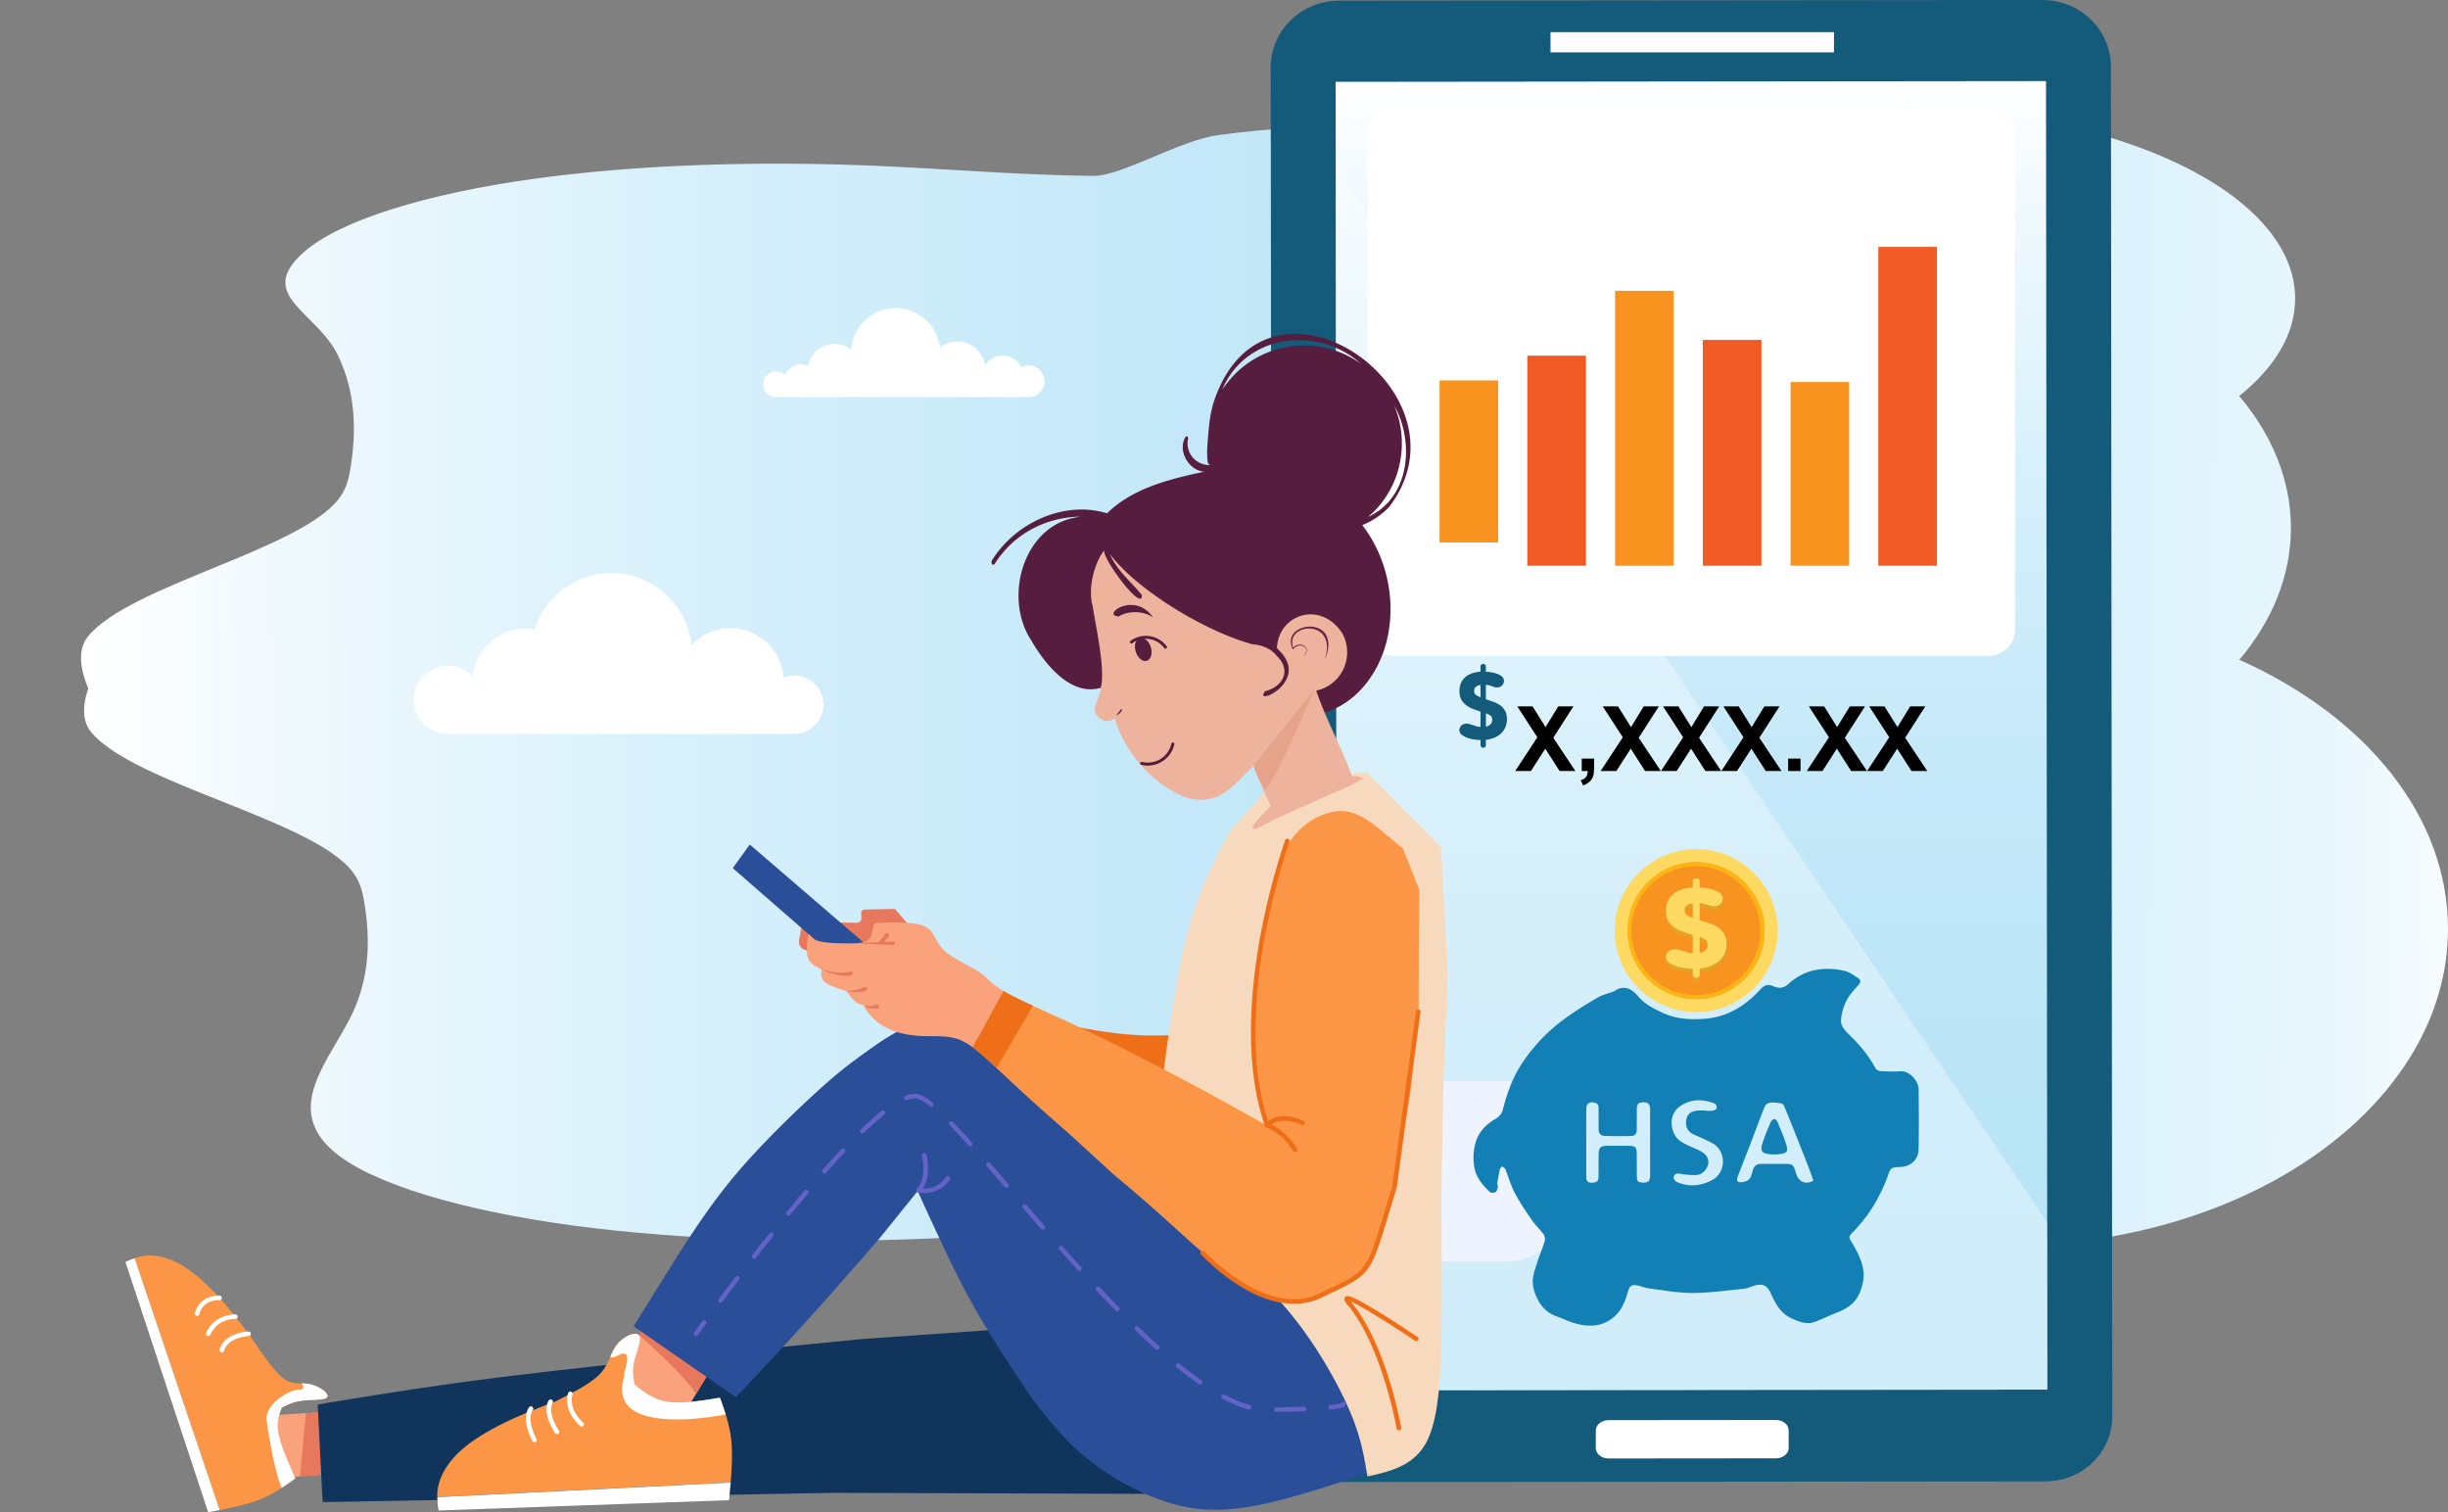 <svg width="272" height="168" viewBox="0 0 272 168" fill="none" xmlns="http://www.w3.org/2000/svg">
    <rect x="0" y="0" width="272" height="168" fill="#808080" stroke="none"/>
    <g clip-path="url(#9zjpwi8p0a)">
        <path d="M248.818 73.305c3.644-4.325 5.727-9.322 5.727-14.645 0-5.324-2.087-10.334-5.742-14.662 3.945-3.168 6.212-6.87 6.212-10.823 0-11.711-19.88-21.204-44.403-21.204s-44.403 9.493-44.403 21.204c0 3.766 2.057 7.303 5.662 10.369-3.899 4.431-6.132 9.599-6.132 15.116 0 9.65 6.837 18.228 17.438 23.673-6.01 5.839-9.562 13.053-9.562 20.862 0 19.445 22.024 35.208 49.192 35.208 27.169 0 49.193-15.763 49.193-35.208 0-12.607-9.262-23.671-23.182-29.89z" fill="url(#7xzhqlsshb)"/>
        <path d="M230.655 51.123c-1.059 5.702-3.872 7.123-8.657 9.387-8.907 4.212 2.835 7.506 10.409 12.142 2.165 1.325-2.052 2.705-5.365 3.592-1.844.494-3.995.913-5.318 1.536-1.323.623 2.019 3.22 2.019 3.22H12.473s-5.445-6.91-2.7-10.287c4.597-5.655 23.422-9.582 27.835-15.251.913-1.172 1.168-2.379 1.357-3.58.641-4.087.546-8.198-1.342-12.251-2.341-5.03-9.309-6.75-3.912-11.572 4.063-3.63 13.906-6.576 25.63-8.196 11.723-1.62 25.17-1.988 37.985-1.44 8.078.344 16.01 1.04 24.168 1.118 3.125.03 9.526-3.935 13.859-4.53 11.354-1.559 24.634-1.302 35.202.682 4.06.763 7.777 1.659 10.922 2.744 4.062 1.402 35.47 1.112 40.039 2.37 10.602 2.92-21.388 10.776-8.725 12.86 0 0 20.454 3.514 17.864 17.456z" fill="url(#gpq8dddjvc)"/>
        <path d="M232.603 70.992H12.953S7.29 77.96 10.145 81.365c4.779 5.701 24.349 9.663 28.938 15.378.949 1.18 1.215 2.398 1.41 3.609.667 4.121.569 8.265-1.394 12.353-2.434 5.071-7.677 10.326-2.066 15.188 4.225 3.66 14.458 6.629 26.647 8.264 12.189 1.634 26.168 2.004 39.491 1.452 8.399-.347 16.645-1.048 25.128-1.127 3.249-.031 7.902.446 12.406 1.046 11.809 1.573 25.613 1.315 36.6-.687 4.22-.769 8.085-1.672 11.355-2.767 4.223-1.413 7.311-3.104 12.062-4.372 11.022-2.944-8.352-2.958 4.813-5.06" fill="url(#6bd80xqeqd)"/>
        <path d="M230.789 91.653c6.124-10.425-3.342-24.45-11.743-28.554-2.351-1.149 17.021 8.757 13.576 7.861" fill="url(#34clvutmhe)"/>
        <path d="M88.23 75.052c-.405 0-.807.076-1.185.224a5.876 5.876 0 0 0-1.182-3.158 5.892 5.892 0 0 0-6.099-2.16 5.895 5.895 0 0 0-2.912 1.707 8.931 8.931 0 0 0-2.599-5.396 8.961 8.961 0 0 0-11.247-1.106 8.94 8.94 0 0 0-3.603 4.785 5.875 5.875 0 0 0-4.571 1.076 5.858 5.858 0 0 0-2.315 4.078 3.808 3.808 0 0 0-3.427-1.09 3.81 3.81 0 0 0-2.808 2.243 3.796 3.796 0 0 0 1.678 4.832c.55.3 1.167.46 1.795.464h38.479c.863 0 1.691-.342 2.302-.952a3.247 3.247 0 0 0-2.302-5.547h-.003zM114.301 40.61c-.284 0-.564.069-.815.2a2.308 2.308 0 0 0-1.95-1.301 2.316 2.316 0 0 0-2.086 1.072 3.084 3.084 0 0 0-1.939-2.427 3.098 3.098 0 0 0-3.072.484 4.934 4.934 0 0 0-1.659-3.177 4.954 4.954 0 0 0-6.687.155 4.935 4.935 0 0 0-1.51 3.25 2.964 2.964 0 0 0-4.788 1.81 1.825 1.825 0 0 0-2.538 1.009 1.433 1.433 0 0 0-2.451 1.033 1.427 1.427 0 0 0 1.259 1.39v.012H114.3a1.76 1.76 0 0 0 1.758-1.755 1.76 1.76 0 0 0-1.758-1.755z" fill="#fff"/>
        <path d="m148.757 164.658 78.538-.074c4.092-.004 7.405-3.241 7.402-7.23l-.148-149.948c-.004-4.094-3.412-7.41-7.612-7.406l-78.146.073c-4.2.004-7.602 3.326-7.598 7.42l.148 149.949c.004 3.989 3.324 7.219 7.416 7.216z" fill="#145A7B"/>
        <path d="m227.335 9.01-78.933.082.153 145.383 78.933-.083-.153-145.383z" fill="url(#xakdqu3y0f)"/>
        <path d="M203.773 3.57h-31.494v2.244h31.494V3.57zM178.723 162.041l18.611-.018c.777 0 1.407-.518 1.407-1.157v-1.946c0-.638-.632-1.155-1.411-1.154l-18.611.017c-.778 0-1.41.519-1.407 1.157v1.946c.005.639.633 1.155 1.411 1.155z" fill="#fff"/>
        <path opacity=".34" d="m148.423 18.723 79.029 117.094.015 18.568-78.932.089-.112-135.751z" fill="#fff"/>
        <path d="M167.371 126.627h-14.925v7.026h14.925v-7.026z" stroke="#EDF3FF" stroke-width="13.04" stroke-linecap="round" stroke-linejoin="round"/>
        <path d="m39.894 156.746-.833 6.767a.108.108 0 0 1-.032.063.108.108 0 0 1-.064.028l-.862.065-4.768.361-2.413.182a.108.108 0 0 1-.065-.016.106.106 0 0 1-.041-.054l-2.258-6.659a.102.102 0 0 1 .045-.123.106.106 0 0 1 .046-.014l5.341-.344 3.8-.244 1.994-.129a.113.113 0 0 1 .083.033.108.108 0 0 1 .027.084z" fill="#FAA27B"/>
        <path d="m38.103 163.667-4.768.361.655-7.026 3.8-.244.313 6.909z" fill="#E7785D"/>
        <path d="m130.135 165.845-6.236-18.961a.104.104 0 0 0-.107-.071l-27.976 1.953h-.004c-6.844.676-13.69 1.349-20.083 2.011-6.394.661-12.335 1.299-17.37 1.903a419.256 419.256 0 0 0-12.843 1.728 678.437 678.437 0 0 0-10.125 1.621.104.104 0 0 0-.087.109l.534 10.651c0 .027.012.053.032.072.02.018.046.029.074.028l56.674-1.03 37.418.123a.11.11 0 0 0 .085-.043.11.11 0 0 0 .019-.046.098.098 0 0 0-.005-.048zm-6.328-18.824-.082.005-.025-.077.107.072zm-88.383 9.217.087-.109.005.093-.093.016zm.514 10.446h.103l.004.099-.107-.099zm93.999-.771-.045-.136h.145l-.1.136z" fill="#10345C"/>
        <path d="m102.042 104.003-2.573-2.981a.107.107 0 0 0-.036-.026.097.097 0 0 0-.044-.01l-3.127.066c-.264-.026-.574.089-.582.341l.036.635a.492.492 0 0 1-.148.357.5.5 0 0 1-.36.143l-.23-.006c-.76-.015-1.488-.026-2.15-.026-.52 0-1 .006-1.426.023-.427.017-.794.04-1.094.077-.52.064-.837.167-1.034.309-.196.141-.27.323-.309.543-.01.059-.018.121-.026.184a3.802 3.802 0 0 1-.077.434 2.764 2.764 0 0 0-.083.578c0 .386.168.762.865.957.346.087.7.141 1.057.161.418.032.892.043 1.391.043.617 0 1.278-.018 1.93-.039l.69-.025.647-.022c.974-.033 1.832-.051 2.63-.059l.28.279a.1.1 0 0 0 .056.028c.02.003.043 0 .062-.009l.62-.307c.494 0 .974-.005 1.452-.006a.104.104 0 0 0 .059-.019.104.104 0 0 0 .039-.049.109.109 0 0 0 .003-.062.104.104 0 0 0-.032-.053l-.403-.366 1.877-.93a.114.114 0 0 0 .039-.03.095.095 0 0 0 .02-.043.094.094 0 0 0 0-.047.105.105 0 0 0-.019-.043z" fill="#E7785D"/>
        <path d="M98.18 106.717a.104.104 0 0 1-.094.069l-4.521.219a.106.106 0 0 1-.074-.026L81.49 96.512a.104.104 0 0 1-.016-.14l1.77-2.449a.104.104 0 0 1 .154-.019l14.752 12.699a.108.108 0 0 1 .033.052.108.108 0 0 1-.002.062z" fill="#2A4F98"/>
        <path d="m82.458 146.44-2.205 3.633-2.9 4.778-1.342 2.211a.084.084 0 0 1-.025.028.089.089 0 0 1-.034.017l-4.857 1.492a.106.106 0 0 1-.078-.007.106.106 0 0 1-.05-.06l-2.25-6.554a.102.102 0 0 1 .012-.089l2.28-3.569 1.76-2.754.772-1.209a.104.104 0 0 1 .111-.046l8.74 1.974c.017.003.031.011.044.021a.102.102 0 0 1 .038.087.1.1 0 0 1-.016.047z" fill="#FAA27B"/>
        <path d="M137.018 114.313a.119.119 0 0 0-.011-.042.122.122 0 0 0-.027-.033.12.12 0 0 0-.081-.022c-2.499.378-4.991.754-7.758.821a34.633 34.633 0 0 1-3.673-.099c-2.169-.176-4.537-.57-7.007-1.077-2.47-.507-5.039-1.123-7.616-1.742a.106.106 0 0 0-.068.004.104.104 0 0 0-.062.112.1.1 0 0 0 .031.06l6.119 6.258a.086.086 0 0 0 .027.02l10.85 5.718a.099.099 0 0 0 .027.01l9.888 2.086a.11.11 0 0 0 .048-.001.089.089 0 0 0 .043-.022.097.097 0 0 0 .028-.038.113.113 0 0 0 .008-.048l-.766-11.965zm-.089.11-.113.017-.007-.113.12.096zm-26.131-2.1.099-.176.253.258-.352-.082zm6.194 6.064.014.007.011.012-.025-.019zm10.823 5.708.015.003.012.006-.027-.009zm9.762 2.196-.008-.138.134.028-.126.11z" fill="#EF6F18"/>
        <path d="m80.253 150.073-2.9 4.778c-1.352-2.034-4.94-5.289-6.348-6.531l1.76-2.754 7.488 4.507z" fill="#E7785D"/>
        <path d="M133.67 136.008h-.03l.058.015-.028-.015z" fill="#2A4F98"/>
        <path d="M157.339 157.012c-.334-3.22-4.016-7.877-7.655-12.49l-7.255-8.901a.102.102 0 0 0-.086-.039l-8.671.427.028.017-.059-.015h.031c-1.058-.634-2.116-1.267-3.286-2.041a57.702 57.702 0 0 1-4.025-2.912 118.583 118.583 0 0 1-5.166-4.341 154.927 154.927 0 0 1-6.927-6.536c-1.571-1.56-3.086-3.068-4.571-4.264-1.485-1.195-2.942-2.081-4.391-2.393a5.965 5.965 0 0 0-1.289-.135c-2.849 0-5.56 1.893-7.49 3.271-1.117.797-1.986 1.433-2.877 2.145-.89.712-1.8 1.496-2.997 2.588a127.862 127.862 0 0 0-4.204 4.021c-1.528 1.53-3.1 3.191-4.477 4.804-2.753 3.227-4.723 6.262-6.688 9.292l-4.834 7.759a.102.102 0 0 0-.014.076c.005.026.02.05.043.065l11.226 7.778c.02.015.045.021.07.018a.102.102 0 0 0 .065-.033c2.733-2.917 5.466-5.838 8.12-8.774 2.655-2.936 5.22-5.89 7.79-8.845l4.217-5.227a371.54 371.54 0 0 0 3.331 7.197 111.77 111.77 0 0 0 1.791 3.583 81.096 81.096 0 0 0 2.075 3.72c1.532 2.581 3.416 5.422 5.299 8.26l.003.005c.941 1.238 1.886 2.478 2.953 3.692a27.471 27.471 0 0 0 3.703 3.53 29.022 29.022 0 0 0 4.906 3.089c1.777.888 3.643 1.584 5.442 1.965.547.116 1.099.205 1.654.265.648.071 1.298.106 1.949.105 2.264 0 4.443-.407 6.62-.939 3.306-.811 6.614-1.913 9.917-3.013a.18.18 0 0 0 .021-.008c2.821-1.636 5.733-3.315 5.733-6.271a4.812 4.812 0 0 0-.025-.495zm-5.814 6.578.009-.005.011-.004-.02.009z" fill="#2A4F98"/>
        <path d="m160.836 107.59-.248-4.628-.471-8.774a.1.1 0 0 0-.03-.068l-8.241-8.3a.102.102 0 0 0-.093-.03l-9.876 1.277c-.03.005-.529-.41-1.645 1.173-1.104 1.566-3.121 3.218-3.997 4.87a67.512 67.512 0 0 0-2.359 4.875 38.518 38.518 0 0 0-1.732 4.91 46.808 46.808 0 0 0-.458 1.773 69.863 69.863 0 0 0-.709 3.341c-.064.333-.127.675-.191 1.025-.244 1.356-.49 2.856-.725 4.408-.16 1.061-.313 2.147-.46 3.227-.019.152-.04.302-.058.454a170.662 170.662 0 0 0-.493 4.091c-.144 1.329-.26 2.582-.34 3.692a51.847 51.847 0 0 0-.149 3.783c0 2.112.166 3.579.334 5.037a.095.095 0 0 0 .014.041.09.09 0 0 0 .029.032l8.98 6.384c1.135 1.107 2.27 2.212 3.39 3.403a43.846 43.846 0 0 1 3.309 3.931 49.175 49.175 0 0 1 3.073 4.725c.936 1.63 1.751 3.25 2.351 4.677a24.87 24.87 0 0 1 1.259 3.796c.277 1.137.447 2.179.617 3.223a.11.11 0 0 0 .044.07.103.103 0 0 0 .04.015.1.1 0 0 0 .042-.001c1.277-.293 2.57-.593 3.714-1.166 1.144-.574 2.145-1.423 2.833-2.823.683-1.388 1.058-3.316 1.273-5.501.216-2.186.264-4.628.294-7.041.056-4.839.022-9.611-.011-14.381l.166-8.8.082-4.345.013-.325.201-5.087.183-4.604.075-1.888v-.01l-.03-.461zm-.898-13.323-.027-.028-.003-.04.03.068zm-8.15-8.272-.053.01-.039-.04.092.03zm-22.73 47.636.039.026c0 .016.004.032.005.047l-.044-.073zm22.936 30.192.109-.025.017.109-.126-.084z" fill="#F7DABD"/>
        <path d="m111.492 110.097-.1.184-3.198 5.899-.101.185c-.579-.425-1.161-.759-1.776-.955a5.898 5.898 0 0 0-1.234-.235 8.901 8.901 0 0 0-.435-.03c-.386-.02-.778-.021-1.172-.022-.394-.001-.794 0-1.188-.022a11.574 11.574 0 0 1-2.237-.331 7.595 7.595 0 0 1-1.476-.538 6.174 6.174 0 0 1-1.275-.852 6.844 6.844 0 0 1-.8-.821 3.517 3.517 0 0 1-.385-.548 1.931 1.931 0 0 1-.138-.315c-.322-.087-.66-.186-.989-.454a3.5 3.5 0 0 1-.497-.521c-.157-.195-.31-.411-.46-.617-.95-.294-1.93-.598-2.391-1.008-.303-.268-.385-.58-.385-.891.003-.168.02-.335.05-.501-.605-.278-1.243-.587-1.503-1.22-.112-.273-.154-.603-.154-.963 0-.494.077-1.042.15-1.576v-.009a.103.103 0 0 1 .026-.054.099.099 0 0 1 .05-.032.104.104 0 0 1 .061.001.11.11 0 0 1 .05.035c.125.161.249.321.479.462.23.141.564.258 1.116.335.118.016.245.031.38.044.71.067 1.65.085 2.683.085.39-.002.78-.034 1.164-.095.482-.074.792-.373 1-.814l.264-1.078c.086-.356.495-.294.536-.294.646-.017 1.293-.035 1.91-.035.581 0 1.136.017 1.636.062.307.027.611.073.912.139.255.053.502.137.736.25.186.092.356.213.504.358.285.278.471.621.661.972.112.206.226.418.365.629.147.226.319.435.511.624.254.242.53.46.823.652.537.356 1.157.694 1.745 1.013.258.139.51.277.745.411.235.133.452.262.639.387.183.122.358.254.526.396.152.131.291.26.431.392.249.24.51.466.783.679.306.231.626.444.958.637z" fill="#FAA27B"/>
        <path d="m157.687 98.828-1.796-4.535a.102.102 0 0 0-.03-.042l-3.325-2.733-.009-.006c-.479-.313-.962-.632-1.481-.886a4.842 4.842 0 0 0-1.69-.502 4.44 4.44 0 0 0-.707-.007c-.789.058-1.676.33-2.537.806a7.864 7.864 0 0 0-2.37 2.014c-.677.862-1.198 1.908-1.646 3.146-.448 1.238-.823 2.669-1.198 4.298a74.533 74.533 0 0 0-1.065 5.436 44.632 44.632 0 0 0-.538 6.192c-.054 4.201.606 8.569 1.276 12.93l-6.674-3.708-.049-.025c-2.128-1.127-4.255-2.254-6.348-3.336a224.562 224.562 0 0 0-6.122-3.069c-.815-.39-1.617-.762-2.395-1.124-.778-.362-1.528-.702-2.24-1.027-.588-.268-1.149-.528-1.677-.769l-.311-.142c-.411-.193-.802-.375-1.167-.55a48.188 48.188 0 0 1-.946-.464 23.193 23.193 0 0 1-1.043-.562l-.11-.064-.1.183-3.198 5.9-.101.184.019.015c.029.02.059.042.086.064.559.417 1.12.917 1.71 1.459.271.248.551.508.837.774l.923.863a271.844 271.844 0 0 0 2.345 2.176c1.505 1.376 3.163 2.827 4.819 4.278l4.886 4.473h.005l.021.02a188.501 188.501 0 0 1 6.268 5.437l.634.575.695.631c1.288 1.167 2.715 2.438 4.152 3.576 1.437 1.138 2.88 2.143 4.207 2.777.533.258 1.087.468 1.657.628a8.625 8.625 0 0 0 2.321.322c1.347 0 2.516-.317 3.526-.642.951-.307 1.771-.621 2.504-1.083.733-.462 1.377-1.069 1.976-1.961.599-.891 1.143-2.045 1.626-3.3.482-1.268.894-2.56 1.234-3.873.666-2.531.99-4.725 1.314-6.913l.912-5.667v-.007l.861-9.026v-.009l.021-7.633.046-5.452a.133.133 0 0 0-.008-.04zm-1.98-4.433-.01-.025.031.042-.021-.017zm1.778 4.493v-.023l.006.04-.006-.017zM70.517 153.837l-.03-.023.038.062a.894.894 0 0 0-.008-.039z" fill="#FA9646"/>
        <path d="M81.277 160.267a13.9 13.9 0 0 0-.485-2.587c-.051-.18-.103-.357-.158-.533-.19-.607-.4-1.191-.61-1.773a.107.107 0 0 0-.045-.055.105.105 0 0 0-.07-.013c-1.592.255-3.173.508-4.525.508a7.875 7.875 0 0 1-1.227-.087 5.702 5.702 0 0 1-.563-.118c-1.243-.331-2.155-1.041-3.08-1.771a.894.894 0 0 1 .008.039l-.037-.062.03.023c-.094-.464-.185-.923-.185-1.453.002-.359.043-.718.122-1.068.073-.332.185-.696.294-1.056.105-.341.21-.679.274-.974.042-.172.066-.347.07-.523 0-.165-.031-.308-.113-.411a.43.43 0 0 0-.235-.148.712.712 0 0 0-.184-.021c-.577 0-1.497.545-2.043 1.249-.302.392-.496.839-.697 1.297l-.017.04c-.108.245-.218.494-.346.743a5.256 5.256 0 0 1-.498.786 4.071 4.071 0 0 1-.298.348c-1.036 1.089-3.002 2.078-4.996 3.079l-.033.014c-.91.347-1.819.694-2.73 1.066-.913.372-1.823.768-2.734 1.21-.92.442-1.817.932-2.687 1.467-.852.528-1.637 1.095-2.288 1.684a9.312 9.312 0 0 0-1.565 1.807 6.611 6.611 0 0 0-.83 1.756 5.333 5.333 0 0 0-.21 1.516v.187c0-.026.011-.052.03-.072a.105.105 0 0 1 .07-.032l.107-.005 32.178-1.604.108-.005h.005a.1.1 0 0 1 .055.016c.016.01.03.025.038.043.09-1.052.154-2.084.154-3.054.005-.503-.013-.989-.054-1.453zm-1.334-4.753c-.028.005-.06.009-.085.015-.011-.027-.02-.056-.03-.082l.115.067zM35.41 154.143a3.849 3.849 0 0 0-1.007-.368 4.698 4.698 0 0 0-.87-.075h-.068a4.8 4.8 0 0 1-.904-.073 2.421 2.421 0 0 1-.505-.16 2.822 2.822 0 0 1-.54-.316c-1.077-.795-2.396-2.757-3.731-4.744v-.004a121.168 121.168 0 0 0-1.634-2.12 39.701 39.701 0 0 0-1.763-2.084 27.252 27.252 0 0 0-1.966-1.966 14.595 14.595 0 0 0-2.053-1.564 8.432 8.432 0 0 0-1.973-.904 6.008 6.008 0 0 0-1.745-.277c-.482.001-.96.074-1.421.216-.103.03-.202.062-.3.098l.058.18a.11.11 0 0 1 .025-.009l9.328 27.616-.04.007.039.113.023.069.034-.007a51.707 51.707 0 0 0 1.755-.368c.947-.22 1.847-.47 2.645-.78a12.656 12.656 0 0 0 2.135-1.078c.126-.079.25-.158.373-.24.502-.327.975-.672 1.447-1.014a.09.09 0 0 0 .037-.053.093.093 0 0 0-.005-.064l-.009-.019a68.831 68.831 0 0 1-1.116-2.635c-.325-.834-.584-1.605-.706-2.253-.235-1.269.05-2.062.349-2.866a8.88 8.88 0 0 1 1.005-.469 5.36 5.36 0 0 1 1.314-.32c.343-.042.728-.059 1.1-.076.339-.015.668-.03.94-.062.146-.014.29-.042.43-.086.124-.041.222-.102.268-.19a.25.25 0 0 0 .029-.121c-.003-.307-.5-.685-.977-.934zm-2.77 9.995-.031.117-.01-.02-.022-.051.062-.046z" fill="#FA9646"/>
        <path d="M81.181 164.774c0 .037-.006.073-.008.11-.05.563-.104 1.131-.159 1.701a.102.102 0 0 1-.032.066.098.098 0 0 1-.069.028l-32.096 1.139a.1.1 0 0 1-.072-.024.1.1 0 0 1-.035-.066c-.053-.42-.106-.843-.118-1.284v-.007c0-.027.01-.052.03-.072a.105.105 0 0 1 .07-.032l.107-.005 32.178-1.604.108-.005h.004a.102.102 0 0 1 .054.014c.016.01.03.024.038.041z" fill="#fff"/>
        <path d="M81.193 164.818a.113.113 0 0 1-.02.065c0-.037.006-.073.009-.11a.092.092 0 0 1 .011.045zM14.088 140.344l.053-.117.027.081-.08.036z" fill="#fff"/>
        <path d="m24.407 167.77-.253.049-.94.179a.09.09 0 0 1-.066-.011.1.1 0 0 1-.043-.051l-9.144-27.65a.092.092 0 0 1 .003-.068.097.097 0 0 1 .05-.049c.234-.1.47-.202.715-.293l.227-.083 9.45 27.977z" fill="#fff"/>
        <path d="M140.8 125.288a.25.25 0 0 1-.147-.048.256.256 0 0 1-.094-.123c-2.355-6.725-1.619-15.007-.587-20.769 1.116-6.235 2.811-10.95 2.828-10.997a.255.255 0 0 1 .328-.152.258.258 0 0 1 .145.133.26.26 0 0 1 .008.195c-.017.046-1.699 4.728-2.808 10.921-1.02 5.701-1.75 13.886.568 20.504a.254.254 0 0 1-.156.325.272.272 0 0 1-.085.011zM143.763 144.857c-1.85 0-3.876-.661-5.995-1.971a22.374 22.374 0 0 1-4.316-3.509.255.255 0 0 1 .201-.424c.067.002.13.031.176.08.069.075 6.954 7.484 12.759 4.682.365-.176.706-.336 1.019-.487 4.243-2.022 4.243-2.022 6.176-8.413.263-.87.561-1.856.91-2.98l2.641-19.481a.256.256 0 0 1 .506.068l-2.644 19.507a.271.271 0 0 1-.009.041c-.353 1.13-.651 2.122-.916 2.997-1.979 6.544-2.039 6.625-6.444 8.726-.316.15-.653.31-1.016.486a6.958 6.958 0 0 1-3.048.678z" fill="#EF6F18"/>
        <path d="M143.884 127.997a.255.255 0 0 1-.219-.124c-1.242-2.062-2.921-2.591-2.939-2.596a.251.251 0 0 1-.168-.165.255.255 0 0 1 .038-.233c.052-.069 1.306-1.674 4.219-.349a.256.256 0 0 1 .142.142.249.249 0 0 1-.004.201.259.259 0 0 1-.25.149.257.257 0 0 1-.099-.028c-1.84-.836-2.888-.379-3.338-.049.619.287 1.848 1.027 2.836 2.665a.25.25 0 0 1-.013.285.25.25 0 0 1-.205.102zM155.433 158.918a.256.256 0 0 1-.251-.212c-.016-.091-1.626-9.166-5.462-13.741-.188-.223-.502-.597-.265-.859.186-.206.396-.439 4.337 2.023 1.861 1.163 3.696 2.396 3.715 2.408a.278.278 0 0 1 .07.071.254.254 0 0 1-.001.283.25.25 0 0 1-.071.07.24.24 0 0 1-.092.038.251.251 0 0 1-.191-.039c-2.856-1.92-6.029-3.89-7.138-4.355l.027.033c3.926 4.68 5.508 13.604 5.574 13.981a.254.254 0 0 1-.044.189.253.253 0 0 1-.164.104.332.332 0 0 1-.044.006z" fill="#EF6F18"/>
        <path d="M77.345 148.44a.26.26 0 0 1-.133-.037.26.26 0 0 1-.122-.237.254.254 0 0 1 .047-.13s.324-.453.9-1.241a.254.254 0 0 1 .165-.088.254.254 0 0 1 .247.389c-.574.785-.897 1.236-.897 1.237a.248.248 0 0 1-.09.078.249.249 0 0 1-.117.029zM141.819 156.872a.257.257 0 0 1-.184-.435.257.257 0 0 1 .18-.076c1.138-.015 2.168-.041 3.062-.075a.25.25 0 0 1 .098.016.256.256 0 0 1 .167.229.25.25 0 0 1-.016.098.246.246 0 0 1-.133.143.246.246 0 0 1-.096.023c-.898.035-1.932.059-3.075.077h-.003zm-3.034-.272a.26.26 0 0 1-.068-.009c-.89-.242-1.86-.64-2.88-1.185a.252.252 0 0 1-.116-.151.254.254 0 0 1 .166-.311.258.258 0 0 1 .191.012c.988.528 1.923.911 2.777 1.143a.253.253 0 0 1 .1.437.252.252 0 0 1-.167.064h-.003zm-5.44-2.781a.255.255 0 0 1-.146-.046 41.208 41.208 0 0 1-2.462-1.868.255.255 0 0 1 .138-.444.255.255 0 0 1 .185.049 41.86 41.86 0 0 0 2.432 1.846.253.253 0 0 1 .004.414.252.252 0 0 1-.151.049zm-4.778-3.859a.258.258 0 0 1-.172-.066 89.44 89.44 0 0 1-2.249-2.107.26.26 0 0 1-.081-.18.246.246 0 0 1 .018-.1.273.273 0 0 1 .054-.085.257.257 0 0 1 .365-.001 90.21 90.21 0 0 0 2.234 2.095.255.255 0 0 1-.172.444h.003zm-4.418-4.272a.257.257 0 0 1-.183-.077 148.6 148.6 0 0 1-2.127-2.224.252.252 0 0 1-.056-.085.247.247 0 0 1 .003-.199.246.246 0 0 1 .059-.083.245.245 0 0 1 .187-.069.258.258 0 0 1 .18.087c.728.777 1.442 1.526 2.12 2.217a.255.255 0 0 1-.183.433zm-44.084-.953a.263.263 0 0 1-.134-.037.26.26 0 0 1-.12-.24.255.255 0 0 1 .05-.13 258.43 258.43 0 0 1 1.852-2.453.268.268 0 0 1 .075-.066.283.283 0 0 1 .094-.032.277.277 0 0 1 .1.006.27.27 0 0 1 .089.044.25.25 0 0 1 .098.168.258.258 0 0 1-.05.189c-.614.805-1.234 1.629-1.849 2.449a.253.253 0 0 1-.205.102zm39.878-3.527a.25.25 0 0 1-.189-.084 239.56 239.56 0 0 1-2.053-2.288.254.254 0 0 1 .029-.352.259.259 0 0 1 .18-.064.26.26 0 0 1 .174.078c.721.813 1.391 1.56 2.048 2.284a.256.256 0 0 1 .044.274.253.253 0 0 1-.233.152zm-36.153-1.356a.257.257 0 0 1-.229-.142.255.255 0 0 1 .028-.268c.64-.822 1.28-1.635 1.902-2.414a.253.253 0 0 1 .172-.1.248.248 0 0 1 .193.053.252.252 0 0 1 .095.175.257.257 0 0 1-.06.19c-.62.777-1.26 1.588-1.899 2.408a.256.256 0 0 1-.202.098zm32.073-3.238a.252.252 0 0 1-.192-.087 690.5 690.5 0 0 1-2.015-2.322.254.254 0 0 1 .214-.414.263.263 0 0 1 .173.081 674.13 674.13 0 0 0 2.013 2.32.255.255 0 0 1-.193.422zm-28.242-1.559a.256.256 0 0 1-.197-.417 185.23 185.23 0 0 1 1.969-2.36.253.253 0 0 1 .353-.022.257.257 0 0 1 .036.351c-.634.748-1.293 1.54-1.963 2.355a.253.253 0 0 1-.198.092v.001zm24.22-3.088a.256.256 0 0 1-.193-.088 619.366 619.366 0 0 0-2.013-2.323.256.256 0 0 1-.063-.184.262.262 0 0 1 .174-.225.255.255 0 0 1 .195.014c.03.015.057.035.079.06.646.743 1.32 1.521 2.014 2.324a.259.259 0 0 1 .06.131.252.252 0 0 1-.115.25.25.25 0 0 1-.138.041zm-20.242-1.589a.254.254 0 0 1-.233-.151.253.253 0 0 1 .041-.273c.72-.811 1.419-1.576 2.076-2.273a.253.253 0 0 1 .278-.063.258.258 0 0 1 .142.135.25.25 0 0 1 .006.195.26.26 0 0 1-.054.085 92.586 92.586 0 0 0-2.065 2.262.255.255 0 0 1-.19.082v.001zm16.19-3.039a.263.263 0 0 1-.19-.084 85.073 85.073 0 0 0-2.083-2.249.259.259 0 0 1-.066-.289.254.254 0 0 1 .252-.157.254.254 0 0 1 .182.094c.61.631 1.293 1.371 2.096 2.262a.256.256 0 0 1 .039.281.25.25 0 0 1-.23.142zm-11.966-1.417c-.051 0-.101-.015-.143-.043a.257.257 0 0 1-.107-.265.256.256 0 0 1 .073-.13 33.99 33.99 0 0 1 2.312-2.056.259.259 0 0 1 .188-.055.257.257 0 0 1 .132.453A34.807 34.807 0 0 0 96 125.851a.25.25 0 0 1-.176.071h-.002zm7.646-2.952a.26.26 0 0 1-.162-.059c-.553-.451-.999-.73-1.321-.828-.301-.092-.705-.042-1.19.147a.256.256 0 0 1-.186-.476c.6-.235 1.111-.286 1.528-.16.393.121.882.422 1.495.922a.251.251 0 0 1 .085.129.256.256 0 0 1-.246.323l-.003.002zM147.839 156.607a.257.257 0 0 1-.252-.242.254.254 0 0 1 .225-.267c.644-.069.966-.138 1.124-.184.034-.009.068-.021.1-.033a.259.259 0 0 1 .303-.143.249.249 0 0 1 .105.059.287.287 0 0 1 .075.301c-.062.187-.23.352-1.652.507l-.028.002zm1.257-.438-.012-.31.012.31zM102.625 132.559a3.298 3.298 0 0 1-.636-.054.254.254 0 0 1-.189-.174.257.257 0 0 1 .057-.249c1.218-1.3.588-3.638.584-3.659a.255.255 0 0 1 .371-.284.254.254 0 0 1 .122.147c.027.099.608 2.25-.406 3.768.627.026 1.792-.109 2.567-1.271a.259.259 0 0 1 .352-.066.257.257 0 0 1 .074.349c-.854 1.279-2.134 1.493-2.896 1.493z" fill="#6363C6"/>
        <path d="M80.636 157.148c-2.095.391-6.078.947-8.843.162-3.908-1.111-2.345-4.214-2.437-4.535-.093-.322 1.15-3.121-.643-2.203-.483.247-.76.281-.906.198.006-.014.011-.027.018-.04.2-.458.394-.905.697-1.297.545-.704 1.465-1.249 2.042-1.249a.712.712 0 0 1 .184.021.43.43 0 0 1 .235.148c.082.103.114.246.114.411a2.495 2.495 0 0 1-.07.523c-.066.293-.17.633-.275.974-.11.359-.222.724-.294 1.056-.08.35-.12.709-.121 1.068 0 .528.09.989.184 1.453.924.73 1.836 1.44 3.079 1.771.186.049.374.088.563.118.407.061.817.09 1.228.087 1.351 0 2.93-.253 4.525-.508a.105.105 0 0 1 .07.013c.02.013.036.032.045.055.203.583.413 1.167.605 1.774zM59.38 160.236a.259.259 0 0 1-.227-.138c-1.352-2.605-.375-3.734-.333-3.781a.256.256 0 0 1 .381.339c-.017.021-.763.962.405 3.208a.252.252 0 0 1-.1.339.25.25 0 0 1-.126.033zM61.883 159.333a.242.242 0 0 1-.123-.031.25.25 0 0 1-.093-.086c-1.548-2.447-.726-3.579-.69-3.628a.255.255 0 0 1 .359-.053.253.253 0 0 1 .053.357c-.016.024-.614.954.712 3.051a.252.252 0 0 1 .034.193.267.267 0 0 1-.04.091.251.251 0 0 1-.211.106zM64.634 158.49a.255.255 0 0 1-.173-.067c-2.007-1.828-1.348-3.59-1.32-3.664a.255.255 0 0 1 .327-.134.255.255 0 0 1 .15.319c-.025.065-.546 1.523 1.188 3.102a.257.257 0 0 1 .066.281.254.254 0 0 1-.238.163zM21.905 146.206a.252.252 0 0 1-.253-.219.255.255 0 0 1 .006-.1c.537-2.078 2.726-1.945 2.748-1.943a.253.253 0 0 1 .237.272.255.255 0 0 1-.274.237c-.074-.006-1.787-.101-2.217 1.562a.256.256 0 0 1-.247.191zM23.146 148.438a.257.257 0 0 1-.214-.115.254.254 0 0 1-.021-.242c.933-2.126 3.224-2.053 3.247-2.053a.25.25 0 0 1 .178.082.252.252 0 0 1-.015.36.254.254 0 0 1-.184.067c-.08 0-1.968-.052-2.758 1.749a.257.257 0 0 1-.233.152zM24.648 150.246a.244.244 0 0 1-.076-.012.246.246 0 0 1-.15-.124.257.257 0 0 1-.018-.195c.583-1.864 3.096-1.981 3.203-1.985a.256.256 0 0 1 .197.428.259.259 0 0 1-.177.081c-.023 0-2.26.109-2.735 1.628a.256.256 0 0 1-.244.179zM36.385 155.079c0 .042-.01.084-.03.121-.045.088-.143.148-.267.19-.14.043-.284.072-.43.085-.27.032-.6.047-.94.063-.372.017-.757.033-1.1.075-.45.052-.89.159-1.314.32a9.24 9.24 0 0 0-1.005.469c-.299.805-.588 1.598-.349 2.866.12.646.378 1.419.706 2.253.327.835.72 1.733 1.116 2.635l.01.02a.093.093 0 0 1-.033.117c-.47.342-.945.686-1.447 1.014-.779-1.743-1.46-5.936-1.674-7.483-.245-1.774 2.452-3.427 3.617-3.427.578 0 .507-.347.287-.696.292-.002.583.023.87.075.351.076.69.2 1.007.369.478.247.976.625.976.934z" fill="#fff"/>
        <path d="M91.22 107.686a8.688 8.688 0 0 0 1.633.352c.272.031.546.041.819.031.263-.012.523-.056.775-.132h.005a.209.209 0 0 1 .086-.009c.029.002.057.01.083.024a.217.217 0 0 1 .12.215.222.222 0 0 1-.183.199c-.609.107-1.19.023-1.744-.108a8.227 8.227 0 0 1-.813-.248 9.015 9.015 0 0 1-.781-.324zM94.022 110.099c.349.003.697-.031 1.04-.101.167-.034.331-.079.493-.135.156-.054.308-.12.454-.198h.006a.21.21 0 0 1 .084-.027c.03-.003.06 0 .088.008a.23.23 0 0 1 .134.11.229.229 0 0 1 .014.173.231.231 0 0 1-.044.077.227.227 0 0 1-.07.053.223.223 0 0 1-.044.017 3.54 3.54 0 0 1-.548.113c-.181.022-.364.033-.546.031a4.988 4.988 0 0 1-1.061-.121zM95.98 111.69c.112.05.23.082.353.095.117.014.235.016.352.007.116-.01.231-.03.344-.058a2.91 2.91 0 0 0 .329-.106.225.225 0 0 1 .288.129.223.223 0 0 1-.194.302c-.132.01-.265.011-.397.005a2.427 2.427 0 0 1-.39-.053 1.974 1.974 0 0 1-.367-.121 1.248 1.248 0 0 1-.318-.2zM95.058 104.786l4.181-.176a.17.17 0 0 1 .074.011.2.2 0 0 1 .108.099.196.196 0 0 1 .006.147.189.189 0 0 1-.1.107.184.184 0 0 1-.072.018h-.016l-4.181-.176-.006-.001a.012.012 0 0 1-.005-.004.011.011 0 0 1-.003-.005.016.016 0 0 1-.001-.006c0-.004.001-.007.004-.01a.013.013 0 0 1 .01-.004z" fill="#E7785D"/>
        <path d="M97.912 104.914a.222.222 0 0 1-.22-.246.218.218 0 0 1 .048-.113l.655-.809a.221.221 0 0 1 .38.12.22.22 0 0 1-.037.157l-.655.808a.213.213 0 0 1-.076.061.209.209 0 0 1-.095.022z" fill="#E7785D"/>
        <path d="m114.757 111.737-4.014 6.94c-.286-.266-.566-.528-.837-.774-.588-.542-1.151-1.042-1.71-1.46-.028-.021-.059-.043-.085-.064l-.02-.014.101-.184 3.198-5.9.1-.183.11.064a27.38 27.38 0 0 0 1.043.562c.291.148.607.303.946.464.365.175.756.357 1.168.549z" fill="#EF6F18"/>
        <path d="M157.335 72.269a.73.73 0 1 0-.273-1.437.732.732 0 1 0 .273 1.437z" fill="#CEE2FD"/>
        <path fill-rule="evenodd" clip-rule="evenodd" d="M188.469 112.454c4.996 0 9.055-4.07 9.055-9.057s-4.059-9.055-9.055-9.055c-4.995 0-9.072 4.069-9.072 9.055 0 4.987 4.077 9.057 9.072 9.057z" fill="#FFDA62"/>
        <path fill-rule="evenodd" clip-rule="evenodd" d="M188.469 110.999c4.18 0 7.598-3.411 7.598-7.601 0-4.19-3.418-7.601-7.598-7.601-4.198 0-7.615 3.41-7.615 7.601 0 4.19 3.417 7.601 7.615 7.601z" fill="#F7931E"/>
        <path d="M188.087 108.039a6.817 6.817 0 0 1-.988-.087 5.336 5.336 0 0 1-.972-.242 2.766 2.766 0 0 1-.746-.399c-.19-.156-.293-.346-.293-.571a.593.593 0 0 1 .069-.294.67.67 0 0 1 .173-.276.89.89 0 0 1 .329-.208 1.17 1.17 0 0 1 .452-.087c.152-.001.303.017.451.052.138.052.277.087.433.139.157.051.33.104.503.156.191.057.389.086.588.086v-2.027c-.347-.104-.693-.225-1.058-.346a3.287 3.287 0 0 1-.953-.485 2.136 2.136 0 0 1-.694-.727c-.191-.294-.278-.676-.278-1.126 0-.779.261-1.402.799-1.835.537-.45 1.266-.693 2.185-.745v-.675a.313.313 0 0 1 .121-.26.353.353 0 0 1 .261-.103c.102 0 .2.037.277.103a.357.357 0 0 1 .104.26v.675c.261.018.52.052.815.087.283.046.562.116.833.208.236.089.458.211.659.363a.736.736 0 0 1 .26.572c0 .242-.104.433-.294.606-.199.164-.452.25-.711.242a1.154 1.154 0 0 1-.364-.052l-.312-.104a5.724 5.724 0 0 0-.365-.104 3.244 3.244 0 0 0-.52-.087v1.905c.382.122.746.243 1.111.364.338.111.659.269.953.47.271.176.497.413.66.692.176.293.26.641.26 1.091.007.375-.07.748-.225 1.091a2.939 2.939 0 0 1-.625.831 3.212 3.212 0 0 1-.954.554 4.192 4.192 0 0 1-1.18.26v.71a.332.332 0 0 1-.104.243.426.426 0 0 1-.418.079.354.354 0 0 1-.119-.079.3.3 0 0 1-.122-.243l-.001-.677zm1.646-2.65c0-.259-.069-.433-.191-.537a1.554 1.554 0 0 0-.399-.225l-.293-.121v1.766c.277-.051.503-.155.658-.311a.772.772 0 0 0 .226-.572h-.001zm-1.646-2.995v-1.628a1.498 1.498 0 0 0-.641.225c-.174.104-.26.294-.26.537 0 .244.069.399.208.502.119.102.254.184.399.243l.294.121z" fill="#E2A425"/>
        <path d="M188.087 107.621a6.678 6.678 0 0 1-.988-.086 4.22 4.22 0 0 1-.972-.242 2.766 2.766 0 0 1-.746-.399c-.19-.156-.293-.346-.293-.571a.586.586 0 0 1 .069-.293.674.674 0 0 1 .173-.277.89.89 0 0 1 .329-.208 1.17 1.17 0 0 1 .452-.087c.153-.003.306.02.451.069.138.035.277.087.433.122.157.052.33.104.503.155.191.058.389.088.588.087v-2.026c-.347-.103-.693-.225-1.058-.346a3.312 3.312 0 0 1-.953-.485 2.136 2.136 0 0 1-.694-.727c-.191-.293-.278-.675-.278-1.126 0-.779.261-1.385.799-1.835.537-.45 1.266-.692 2.185-.745v-.675a.314.314 0 0 1 .121-.26.431.431 0 0 1 .261-.086.529.529 0 0 1 .277.086.358.358 0 0 1 .104.26v.675c.261.018.52.053.815.087.283.047.562.116.833.208.236.089.458.211.659.364a.736.736 0 0 1 .26.57c0 .243-.104.434-.294.607-.199.164-.452.25-.711.243a1.155 1.155 0 0 1-.364-.053l-.312-.103a4.654 4.654 0 0 0-.365-.104 3.244 3.244 0 0 0-.52-.087v1.905c.382.121.746.242 1.111.364.338.11.659.268.953.469.275.179.502.423.66.71.176.277.26.624.26 1.074a2.467 2.467 0 0 1-.85 1.922 3.246 3.246 0 0 1-.954.554c-.38.141-.777.234-1.18.277v.692a.34.34 0 0 1-.104.243.421.421 0 0 1-.418.079.354.354 0 0 1-.119-.079.3.3 0 0 1-.122-.243l-.001-.679zm1.646-2.649c0-.242-.069-.433-.191-.536a1.528 1.528 0 0 0-.399-.226l-.293-.121v1.766c.277-.052.503-.156.658-.311.157-.139.226-.347.226-.572h-.001zm-1.646-2.995v-1.628a1.486 1.486 0 0 0-.641.226c-.174.12-.26.293-.26.536 0 .243.069.416.208.52.123.09.257.166.399.225l.294.121z" fill="#FFDA62"/>
        <path fill-rule="evenodd" clip-rule="evenodd" d="M188.469 96.23a7.185 7.185 0 0 1 5.036 2.122 7.161 7.161 0 0 1 0 10.093 7.186 7.186 0 0 1-5.036 2.122c-3.972 0-7.198-3.203-7.198-7.169 0-3.965 3.226-7.168 7.198-7.168zm7.597 7.168c0-4.19-3.4-7.601-7.598-7.601a7.627 7.627 0 0 0-5.384 2.226 7.583 7.583 0 0 0-1.651 8.284 7.612 7.612 0 0 0 7.035 4.692c4.198 0 7.598-3.411 7.598-7.601z" fill="#FCB514"/>
        <path d="M166.41 131.596c0 .141.032.294-.009.42-.055.17-.137.416-.266.46-.187.064-.51.059-.629-.058-.777-.781-1.497-1.563-1.698-2.758a6.182 6.182 0 0 1 .099-2.544c.297-1.208 1.083-2.107 2.148-2.735.47-.277.788-.558.941-1.152.43-1.659.99-3.294 1.908-4.757a18.92 18.92 0 0 1 3.18-3.834c1.637-1.516 3.512-2.671 5.412-3.793.534-.315 1.169-.457 1.758-.678.017-.006.039 0 .051-.011 1.124-.778 1.948-.357 2.75.579.74.864 1.774 1.371 2.793 1.838 1.375.629 2.846.715 4.338.633 2.64-.143 4.706-1.398 6.429-3.3.432-.477.846-.581 1.445-.326.564.239 1.098.249 1.646-.253 1.775-1.63 3.918-1.968 6.201-1.473.565.123 1.085.516 1.587.845.3.199.244.466-.013.755-.476.535-.99 1.072-1.308 1.701a6.023 6.023 0 0 0-.615 2.105c-.071.741.492 1.291.994 1.78 1.087 1.056 2.047 2.209 2.777 3.538.196.356.484.437.829.444.635.013 1.275.062 1.904 0 1.144-.114 2.112 1.121 2.119 2.002.019 2.219.037 4.439-.004 6.657-.022 1.158-.892 1.939-2.04 1.974-1.074.034-1.085.107-1.437 1.139-.286.837-.693 1.643-1.109 2.426-.767 1.451-1.779 2.73-2.926 3.903-.194.199-.228.374-.067.645.668 1.134 1.361 2.3 1.469 3.617.066.777-.166 1.643-.489 2.372-.457 1.028-1.375 1.651-2.432 2.058-.83.321-1.629.717-2.46 1.033-.955.363-1.842-.008-2.683-.401-1.208-.565-1.777-1.694-2.288-2.834-.397-.88-.985-1.088-2.062-.679-.31.117-.636.229-.962.26-1.891.18-3.785.456-5.678.459-1.609 0-3.22-.309-4.826-.512-.43-.055-.841-.25-1.27-.328-.662-.117-.85.068-1.042.718-.319 1.075-.691 2.108-1.64 2.861-1.389 1.104-2.887 1.04-4.443.57-.617-.186-1.196-.494-1.808-.704-1.119-.385-1.818-1.148-2.288-2.223-.34-.777-.492-1.547-.313-2.357.139-.628.363-1.24.57-1.852.224-.662.5-1.307.69-1.978.059-.216-.009-.543-.145-.727-.405-.549-.92-1.02-1.306-1.584-.67-.976-1.339-1.965-1.89-3.01-.435-.827-.685-1.752-1.04-2.623-.054-.133-.235-.214-.358-.32-.089.118-.235.218-.26.345-.117.547-.206 1.102-.305 1.654l.071.013zm9.839-4.645v3.803c0 .391.126.649.574.646.588-.005.785-.151.792-.657.01-.846-.006-1.691.011-2.536.014-.691.205-.887.888-.9a71.747 71.747 0 0 1 2.541 0c.614.009.789.176.804.792.019.862.005 1.725.013 2.588.004.56.148.692.734.705.508.011.733-.203.74-.729.008-.616 0-1.232 0-1.849 0-1.849.004-3.696 0-5.546 0-.56-.223-.803-.685-.801-.613 0-.785.169-.789.775-.006.757-.008 1.514-.007 2.271 0 .42-.194.695-.618.704a72.23 72.23 0 0 1-2.907-.01c-.488-.011-.724-.289-.719-.787.009-.775-.006-1.55 0-2.325 0-.303-.097-.491-.417-.571-.626-.157-.945.067-.95.729-.012 1.231-.005 2.464-.005 3.697v.001zm25.239 4.235c-.127-.366-.235-.696-.356-1.021a92.544 92.544 0 0 0-.623-1.613 929.776 929.776 0 0 0-1.352-3.41c-.311-.776-.622-1.552-.953-2.32a.47.47 0 0 0-.317-.24c-.397-.054-.805-.112-1.199-.072-.209.021-.501.198-.579.38-.402.943-.746 1.911-1.112 2.87-.218.571-.435 1.143-.656 1.714-.416 1.073-.842 2.143-1.248 3.221-.091.242-.187.613.176.645.342.029.787-.058 1.032-.275.244-.216.352-.64.443-.993.134-.534.444-.768.978-.763.829.005 1.657-.003 2.486 0 1.002 0 1.058.047 1.344 1.027.286.98 1.032 1.312 1.936.85zm-12.031-7.803v.026c.282 0 .569.032.844-.012.163-.026.407-.148.434-.267.035-.155-.063-.454-.186-.509a4.796 4.796 0 0 0-1.139-.323 3.68 3.68 0 0 0-2.593.507c-.925.576-1.234 1.543-1.005 2.575.108.491.418 1.056.814 1.338.657.473 1.458.744 2.195 1.107.853.42 1.212 1.049.875 1.815-.23.524-.705.904-1.315.911a9.384 9.384 0 0 1-1.779-.155c-.373-.067-.575.088-.636.369-.032.15.124.443.27.514 1.361.655 2.762.492 4.015-.176 1.566-.835 1.604-3.266-.032-4.118a28.711 28.711 0 0 0-1.9-.88c-.801-.343-1.108-.898-.94-1.769.115-.603.583-.926 1.393-.955.226-.003.455.002.685.002z" fill="#1280B5"/>
        <path d="M197.128 128.253c-.105 0-.211.005-.316 0-1.067-.059-1.293-.365-.95-1.359.25-.74.537-1.468.861-2.179.24-.511.581-.507.807.007.361.825.705 1.664.965 2.523.209.691.033.876-.684.971-.225.029-.455.035-.681.053l-.002-.016z" fill="#1280B5"/>
        <path d="M220.895 11.97h-65.939a3.01 3.01 0 0 0-3.012 3.007v54.895a3.01 3.01 0 0 0 3.012 3.006h65.939a3.01 3.01 0 0 0 3.012-3.006V14.977a3.01 3.01 0 0 0-3.012-3.006z" fill="#fff"/>
        <path d="M166.464 42.268h-6.511V60.27h6.511V42.268z" fill="#F7931E"/>
        <path d="M176.215 39.52h-6.511v23.332h6.511V39.52z" fill="#F15A24"/>
        <path d="M185.964 32.307h-6.51v30.546h6.51V32.307z" fill="#F7931E"/>
        <path d="M195.714 37.766h-6.511v25.087h6.511V37.766zM215.214 27.432h-6.511v35.421h6.511V27.432z" fill="#F15A24"/>
        <path d="M205.464 42.445h-6.511v20.408h6.511V42.445z" fill="#F7931E"/>
        <path fill-rule="evenodd" clip-rule="evenodd" d="M148.362 75.592a1.719 1.719 0 0 1-.141.136c.066-.055.128-.114.187-.176a.329.329 0 0 1-.046.04zm-.418.356a.108.108 0 0 1-.03.026.375.375 0 0 0 .07-.05l-.04.024zm-.36.247a3.088 3.088 0 0 1 .01-.004l-.013.004h.003zm-.735.352a.05.05 0 0 1-.021.011c.126-.043.249-.095.368-.154a3.694 3.694 0 0 1-.347.143zm-.421.139a.247.247 0 0 0 .051-.016.066.066 0 0 1-.023.006l-.028.01zm.551 2.547c.033-.009.065-.02.097-.028-.193-.598-.621-1.893-.826-2.476a1.42 1.42 0 0 0 .117-.028c-.082.019-.158.038-.244.05.004.008.624 1.81.627 1.818l.229.664zm-25.742-13.77c0 .287.015.577.044.88-.004-.293-.031-.587-.044-.88zm.183 1.945.009.053c-.004-.033-.007-.068-.013-.105 0-.004 0-.01-.004-.02 0 .024.003.048.008.072zm.512 2.855c.059.325.114.645.16.956-.117-.917-.309-1.816-.485-2.705.093.58.224 1.173.325 1.749zm-.356-1.904.024.125a2.258 2.258 0 0 1-.024-.132v.007zm.569 3.237zm.302 3.994c-.017.276-.054.551-.111.822.293-.925.058-1.914-.076-3.814.102 1 .164 1.997.187 2.992z" fill="#672348"/>
        <path fill-rule="evenodd" clip-rule="evenodd" d="M136.533 42.328c-.258.305-.498.624-.722.954 2.593-6.175 10.601-7.157 15.392-2.874-4.551-3.286-11.044-2.514-14.67 1.92zm15.761 14.96c-.109.06-.217.118-.328.17a9.527 9.527 0 0 0 1.822-1.965 10.682 10.682 0 0 0 1.631-3.52c.59-2.296.416-4.722-.496-6.91 2.196 3.98 1.792 9.966-2.629 12.228v-.002zm-42.041 4.909c-.247.42.109.775.33.361 2.091-3.285 5.756-5.157 9.559-5.15-6.377.586-8.781 8.93-5.525 13.798 1.494 2.56 4.341 6.213 7.717 5.203.834-4.975 18.862 3.653 17.962 3.851.207.587 6.586-1.659 6.781-1.056 4.146-1.221 6.736-5.295 7.28-9.454.566-3.966-.529-8.239-2.998-11.409a8.432 8.432 0 0 0 3.006-2.037v-.003c9.846-12.902-13.96-29.1-19.575-11.42-.369 1.317-.484 2.629-.588 3.993a.019.019 0 0 0-.002.008l.002.007c-.037.38-.059.776-.074 1.166.008.724-.036 1.51.332 1.626-1.599.008-2.787-1.364-2.451-2.945.005-.137-.055-.32-.235-.247-1.008 1.448.251 3.806 2.042 3.92-2.222.462-4.507 1.006-6.56 1.877 0 .005 0 .005-.007 0-1.564.67-3.028 1.551-4.247 2.742-4.693-1.44-10.1.98-12.749 5.171v-.002z" fill="#561D3E"/>
        <path fill-rule="evenodd" clip-rule="evenodd" d="M149.106 74.518c-.02.031-.043.065-.064.104a.71.71 0 0 0 .064-.104zM148.434 75.361c-.049.048-.11.095-.16.143.054-.045.111-.093.16-.143zm-.224.202c-.046.03-.092.07-.135.105a1.41 1.41 0 0 0 .135-.105zm-.367.274c-.027.016-.053.038-.08.053a.335.335 0 0 0 .08-.053zm-.187.128.045-.031a6.588 6.588 0 0 1-.212.127c.056-.031.112-.062.167-.096zm-.388.208c-.059.027-.118.052-.176.077a.01.01 0 0 1-.004.004l-.005.002c.062-.026.123-.052.183-.083h.002zm-1.796.424h-.013c-.005.016-.014.03-.019.046l.032-.048v.002zm-5.534 7.673c.187-.188.372-.379.557-.57h.003l-.028-.088a.255.255 0 0 0-.037.035l-.495.623z" fill="#EDB39D"/>
        <path fill-rule="evenodd" clip-rule="evenodd" d="m140.494 83.701-.557.57c.038-.037.484-.634.532-.66l.028.089h-.003v.001zm4.946-7.056c.005-.016.014-.03.019-.046h.013l-.032.046zm1.828-.47a1.566 1.566 0 0 1-.182.084c.003 0 .006 0 .008-.007.059-.024.118-.049.176-.076h-.002zm.388-.207c-.055.034-.111.064-.167.095.07-.04.143-.084.212-.126-.014.008-.03.022-.045.03zm.187-.128a.34.34 0 0 1-.08.053c.027-.016.053-.037.08-.053zm.367-.275a1.348 1.348 0 0 1-.135.106c.043-.035.089-.074.135-.106zm.224-.2c-.051.05-.105.097-.16.142.051-.048.111-.094.16-.143zm.64-.792a.39.39 0 0 1-.035.052c.021-.04.045-.073.065-.105a.532.532 0 0 1-.03.053zm-27.41 4.477c.265.893 1.458 1.457 2.188.724 1.08 3.794 4.244 7.42 7.98 8.854 3.664.953 5.16-1.318 7.459-3.553.449 1.578 1.881 4.261 2.469 5.867l8.757-3.872c-1.166-3.53-3.076-6.822-4.269-10.341a4.356 4.356 0 0 0 2.358-1.38l.004-.005c.077-.086.15-.176.217-.27.013-.011.014-.025.026-.034.264-.362.469-.762.609-1.186.005-.005.006-.013.008-.017v-.015c.014-.037.027-.074.037-.112v-.007l.008-.017v-.008c.003-.014.014-.033.011-.046-.004-.014 0-.005 0-.008l.001-.002-.001-.002c.026-.08.047-.16.064-.243.035-.161.059-.325.073-.49a1.903 1.903 0 0 0 .018-.289 4.33 4.33 0 0 0-.521-2.2c-2.351-3.707-7.095-2.23-7.282 1.617.125.113.243.234.353.36 3.288 3.435-3.044 6.19-1.674 4.425 2.014-.513 2.977-2.338 1.303-3.926-.642-.845-1.716-1.219-2.699-1.29a27.192 27.192 0 0 1-3.837-1.416 40.868 40.868 0 0 1-7.317-4.249c-2.057-1.494-3.722-3.061-4.687-4.37.73 1.81 2.355 3.07 3.548 4.557.136 2.06-4.521-4.22-4.165-4.981-1.134 1.437-1.851 4.263-1.293 6.234.409 2.617 1.381 6.806.919 9.056-.058.906-.784 1.734-.669 2.635h.004z" fill="#EDB39D"/>
        <path fill-rule="evenodd" clip-rule="evenodd" d="M145.44 76.643c.005-.015.014-.03.019-.045h.014l-.033.047" fill="#EDB39D"/>
        <path fill-rule="evenodd" clip-rule="evenodd" d="M145.44 76.643c.005-.015.014-.03.019-.045h.014l-.033.047M149.039 74.622c.021-.04.045-.073.065-.104a.717.717 0 0 1-.065.104M148.274 75.504c.051-.048.111-.094.16-.143-.049.05-.106.098-.16.143zM148.075 75.668c.043-.035.089-.074.135-.106a1.41 1.41 0 0 1-.135.106M147.763 75.891c.027-.016.053-.037.08-.053a.34.34 0 0 1-.08.053M147.086 76.255a.03.03 0 0 0 .005-.002.027.027 0 0 0 .003-.004c.059-.025.117-.05.176-.077a1.508 1.508 0 0 1-.182.083M139.938 84.27c.038-.036.485-.633.532-.659l.028.089h-.003c-.185.19-.37.381-.557.569" fill="#EDB39D"/>
        <path fill-rule="evenodd" clip-rule="evenodd" d="M140.525 87.594c-.235 0-1.121-2.17-1.234-2.523l6.827-8.587s-4.408 10.333-5.593 11.345" fill="#E5A38C"/>
        <path fill-rule="evenodd" clip-rule="evenodd" d="M124.395 79.27c-.777.576.032-.256.163-.458.323-.13-.059.383-.163.459zM143.631 72.098c-1.51-3.074 5.579-3.898 3.628 1.074l-.024-.009c1.374-4.5-4.536-3.973-3.552-1.194.737-.86 2.201.04 1.165.88l-.014-.02c.986-.898-.554-1.599-1.156-.677l-.047-.053" fill="#672348"/>
        <path fill-rule="evenodd" clip-rule="evenodd" d="M124.314 68.488c-2.04-.097 1.744-2.9 3.805.118-.971-.737-2.762-.793-3.805-.118zM128.557 84.885a3.005 3.005 0 0 1-1.741.091.169.169 0 0 1-.103-.076.166.166 0 0 1-.021-.126.147.147 0 0 1 .026-.06.167.167 0 0 1 .173-.064 2.697 2.697 0 0 0 2.835-1.06c.207-.291.353-.622.43-.971a.18.18 0 0 1 .026-.06.175.175 0 0 1 .047-.044.163.163 0 0 1 .126-.02c.043.011.08.038.104.076.023.038.03.084.021.127a3.03 3.03 0 0 1-1.923 2.187M126.2 72.417c-.223-.695-.032-1.378.426-1.525.459-.148 1.011.298 1.235.993.224.696.031 1.377-.427 1.526-.458.148-1.01-.299-1.234-.994z" fill="#561D3E"/>
        <path fill-rule="evenodd" clip-rule="evenodd" d="M129.553 72.063a.168.168 0 0 1-.191-.058 2.542 2.542 0 0 0-3.553-.536.168.168 0 0 1-.233-.035.165.165 0 0 1-.03-.124.165.165 0 0 1 .065-.109 2.882 2.882 0 0 1 4.019.607.159.159 0 0 1 .027.058.157.157 0 0 1-.018.125.172.172 0 0 1-.086.071" fill="#561D3E"/>
        <path d="M141.193 89.576s-4.899 4.59.567 1.363l9.697-4.4s-.264-.415-1.719-.294l-8.545 3.33z" fill="#EDB39D"/>
        <path d="M164.505 82.218a4.958 4.958 0 0 1-.775-.073 3.092 3.092 0 0 1-.764-.203 2.108 2.108 0 0 1-.584-.335.62.62 0 0 1-.231-.48.541.541 0 0 1 .054-.248.584.584 0 0 1 .136-.235.698.698 0 0 1 .258-.176.862.862 0 0 1 .352-.072.957.957 0 0 1 .353.058c.109.03.218.073.34.102.123.044.258.088.394.131.149.049.305.073.462.073v-1.701c-.271-.088-.543-.19-.829-.294a2.523 2.523 0 0 1-.747-.41 1.759 1.759 0 0 1-.544-.612c-.149-.247-.218-.568-.218-.946 0-.655.205-1.165.626-1.543.422-.379.992-.582 1.712-.626v-.567a.275.275 0 0 1 .022-.12.281.281 0 0 1 .073-.099.324.324 0 0 1 .204-.073.397.397 0 0 1 .218.073c.054.06.083.138.081.219v.567c.204.015.408.044.639.073.222.04.441.099.653.176.186.076.36.179.516.306a.65.65 0 0 1 .204.48.69.69 0 0 1-.231.51.802.802 0 0 1-.557.203.841.841 0 0 1-.286-.044l-.245-.087a3.375 3.375 0 0 0-.285-.087 2.311 2.311 0 0 0-.408-.073v1.601c.299.102.585.204.87.306.267.093.519.226.747.392.219.154.396.36.517.597.136.235.204.524.204.903.006.315-.054.627-.176.917a2.115 2.115 0 0 1-.49.699c-.22.198-.473.356-.748.466a3.615 3.615 0 0 1-.924.234v.584a.298.298 0 0 1-.081.204.322.322 0 0 1-.218.087.268.268 0 0 1-.204-.087.255.255 0 0 1-.09-.204v-.566zm1.293-2.23c0-.203-.054-.363-.15-.45a1.188 1.188 0 0 0-.312-.19l-.232-.102v1.485a.944.944 0 0 0 .517-.262c.123-.117.176-.293.176-.48h.001zm-1.293-2.518v-1.368a1.113 1.113 0 0 0-.503.19c-.136.102-.204.247-.204.45 0 .204.054.353.163.437.096.076.201.14.313.19l.231.101z" fill="#145A7B"/>
        <path d="m168.356 85.662 2.459-3.748-2.228-3.433h1.698l1.442 2.307 1.414-2.307h1.683l-2.238 3.487 2.459 3.697h-1.752l-1.595-2.484-1.6 2.484-1.742-.003zM175.747 84.285h1.379v.985c0 .398-.035.713-.103.943-.074.237-.208.45-.39.62-.21.193-.458.34-.729.43l-.27-.568c.278-.091.476-.217.594-.377s.18-.379.186-.656h-.667v-1.377zM177.852 85.662l2.459-3.748-2.23-3.433h1.698l1.443 2.307 1.411-2.307h1.683l-2.238 3.487 2.459 3.697h-1.752l-1.589-2.487-1.6 2.484h-1.744zM184.555 85.662l2.459-3.748-2.228-3.433h1.7l1.442 2.307 1.411-2.307h1.683l-2.238 3.487 2.459 3.697h-1.752l-1.595-2.487-1.599 2.484h-1.742zM191.259 85.662l2.458-3.748-2.228-3.433h1.697l1.443 2.307 1.41-2.307h1.683l-2.237 3.487 2.458 3.697h-1.748l-1.594-2.484-1.6 2.484-1.742-.003zM198.683 85.662v-1.377h1.379v1.377h-1.379zM200.754 85.662l2.458-3.748-2.227-3.433h1.698l1.442 2.307 1.411-2.307h1.683l-2.238 3.487 2.459 3.697h-1.752l-1.595-2.484-1.6 2.484-1.739-.003zM207.458 85.662l2.458-3.748-2.228-3.433h1.698l1.443 2.307 1.41-2.307h1.684l-2.239 3.487 2.459 3.697h-1.752l-1.595-2.484-1.599 2.484-1.739-.003z" fill="#000"/>
    </g>
    <defs>
        <linearGradient id="7xzhqlsshb" x1="165.739" y1="75.187" x2="295" y2="76.501" gradientUnits="userSpaceOnUse">
            <stop offset=".021" stop-color="#B8E4F7"/>
            <stop offset=".1" stop-color="#F0F9FD"/>
            <stop offset=".1" stop-color="#BBE5F7"/>
            <stop offset=".339" stop-color="#C6E9F9"/>
            <stop offset=".474" stop-color="#D7F0FB"/>
            <stop offset=".734" stop-color="#EAF7FD"/>
            <stop offset=".875" stop-color="#fff"/>
        </linearGradient>
        <linearGradient id="gpq8dddjvc" x1="9" y1="47.5" x2="233" y2="47.5" gradientUnits="userSpaceOnUse">
            <stop stop-color="#fff"/>
            <stop offset=".1" stop-color="#F0F9FD"/>
            <stop offset=".3" stop-color="#D7F0FB"/>
            <stop offset=".51" stop-color="#C6E9F9"/>
            <stop offset=".73" stop-color="#BBE5F7"/>
            <stop offset="1" stop-color="#B8E4F7"/>
        </linearGradient>
        <linearGradient id="6bd80xqeqd" x1="9.341" y1="104.771" x2="232.603" y2="104.771" gradientUnits="userSpaceOnUse">
            <stop stop-color="#fff"/>
            <stop offset=".1" stop-color="#F0F9FD"/>
            <stop offset=".3" stop-color="#D7F0FB"/>
            <stop offset=".51" stop-color="#C6E9F9"/>
            <stop offset=".73" stop-color="#BBE5F7"/>
            <stop offset="1" stop-color="#B8E4F7"/>
        </linearGradient>
        <linearGradient id="34clvutmhe" x1="218.847" y1="77.329" x2="233.034" y2="77.329" gradientUnits="userSpaceOnUse">
            <stop stop-color="#fff"/>
            <stop offset=".1" stop-color="#F0F9FD"/>
            <stop offset=".3" stop-color="#D7F0FB"/>
            <stop offset=".51" stop-color="#C6E9F9"/>
            <stop offset=".73" stop-color="#BBE5F7"/>
            <stop offset="1" stop-color="#B8E4F7"/>
        </linearGradient>
        <linearGradient id="xakdqu3y0f" x1="187.972" y1="8.745" x2="188.124" y2="154.21" gradientUnits="userSpaceOnUse">
            <stop stop-color="#fff"/>
            <stop offset=".1" stop-color="#F0F9FD"/>
            <stop offset=".3" stop-color="#D7F0FB"/>
            <stop offset=".51" stop-color="#C6E9F9"/>
            <stop offset=".73" stop-color="#BBE5F7"/>
            <stop offset="1" stop-color="#B8E4F7"/>
        </linearGradient>
        <clipPath id="9zjpwi8p0a">
            <path fill="#fff" d="M0 0h272v168H0z"/>
        </clipPath>
    </defs>
</svg>
